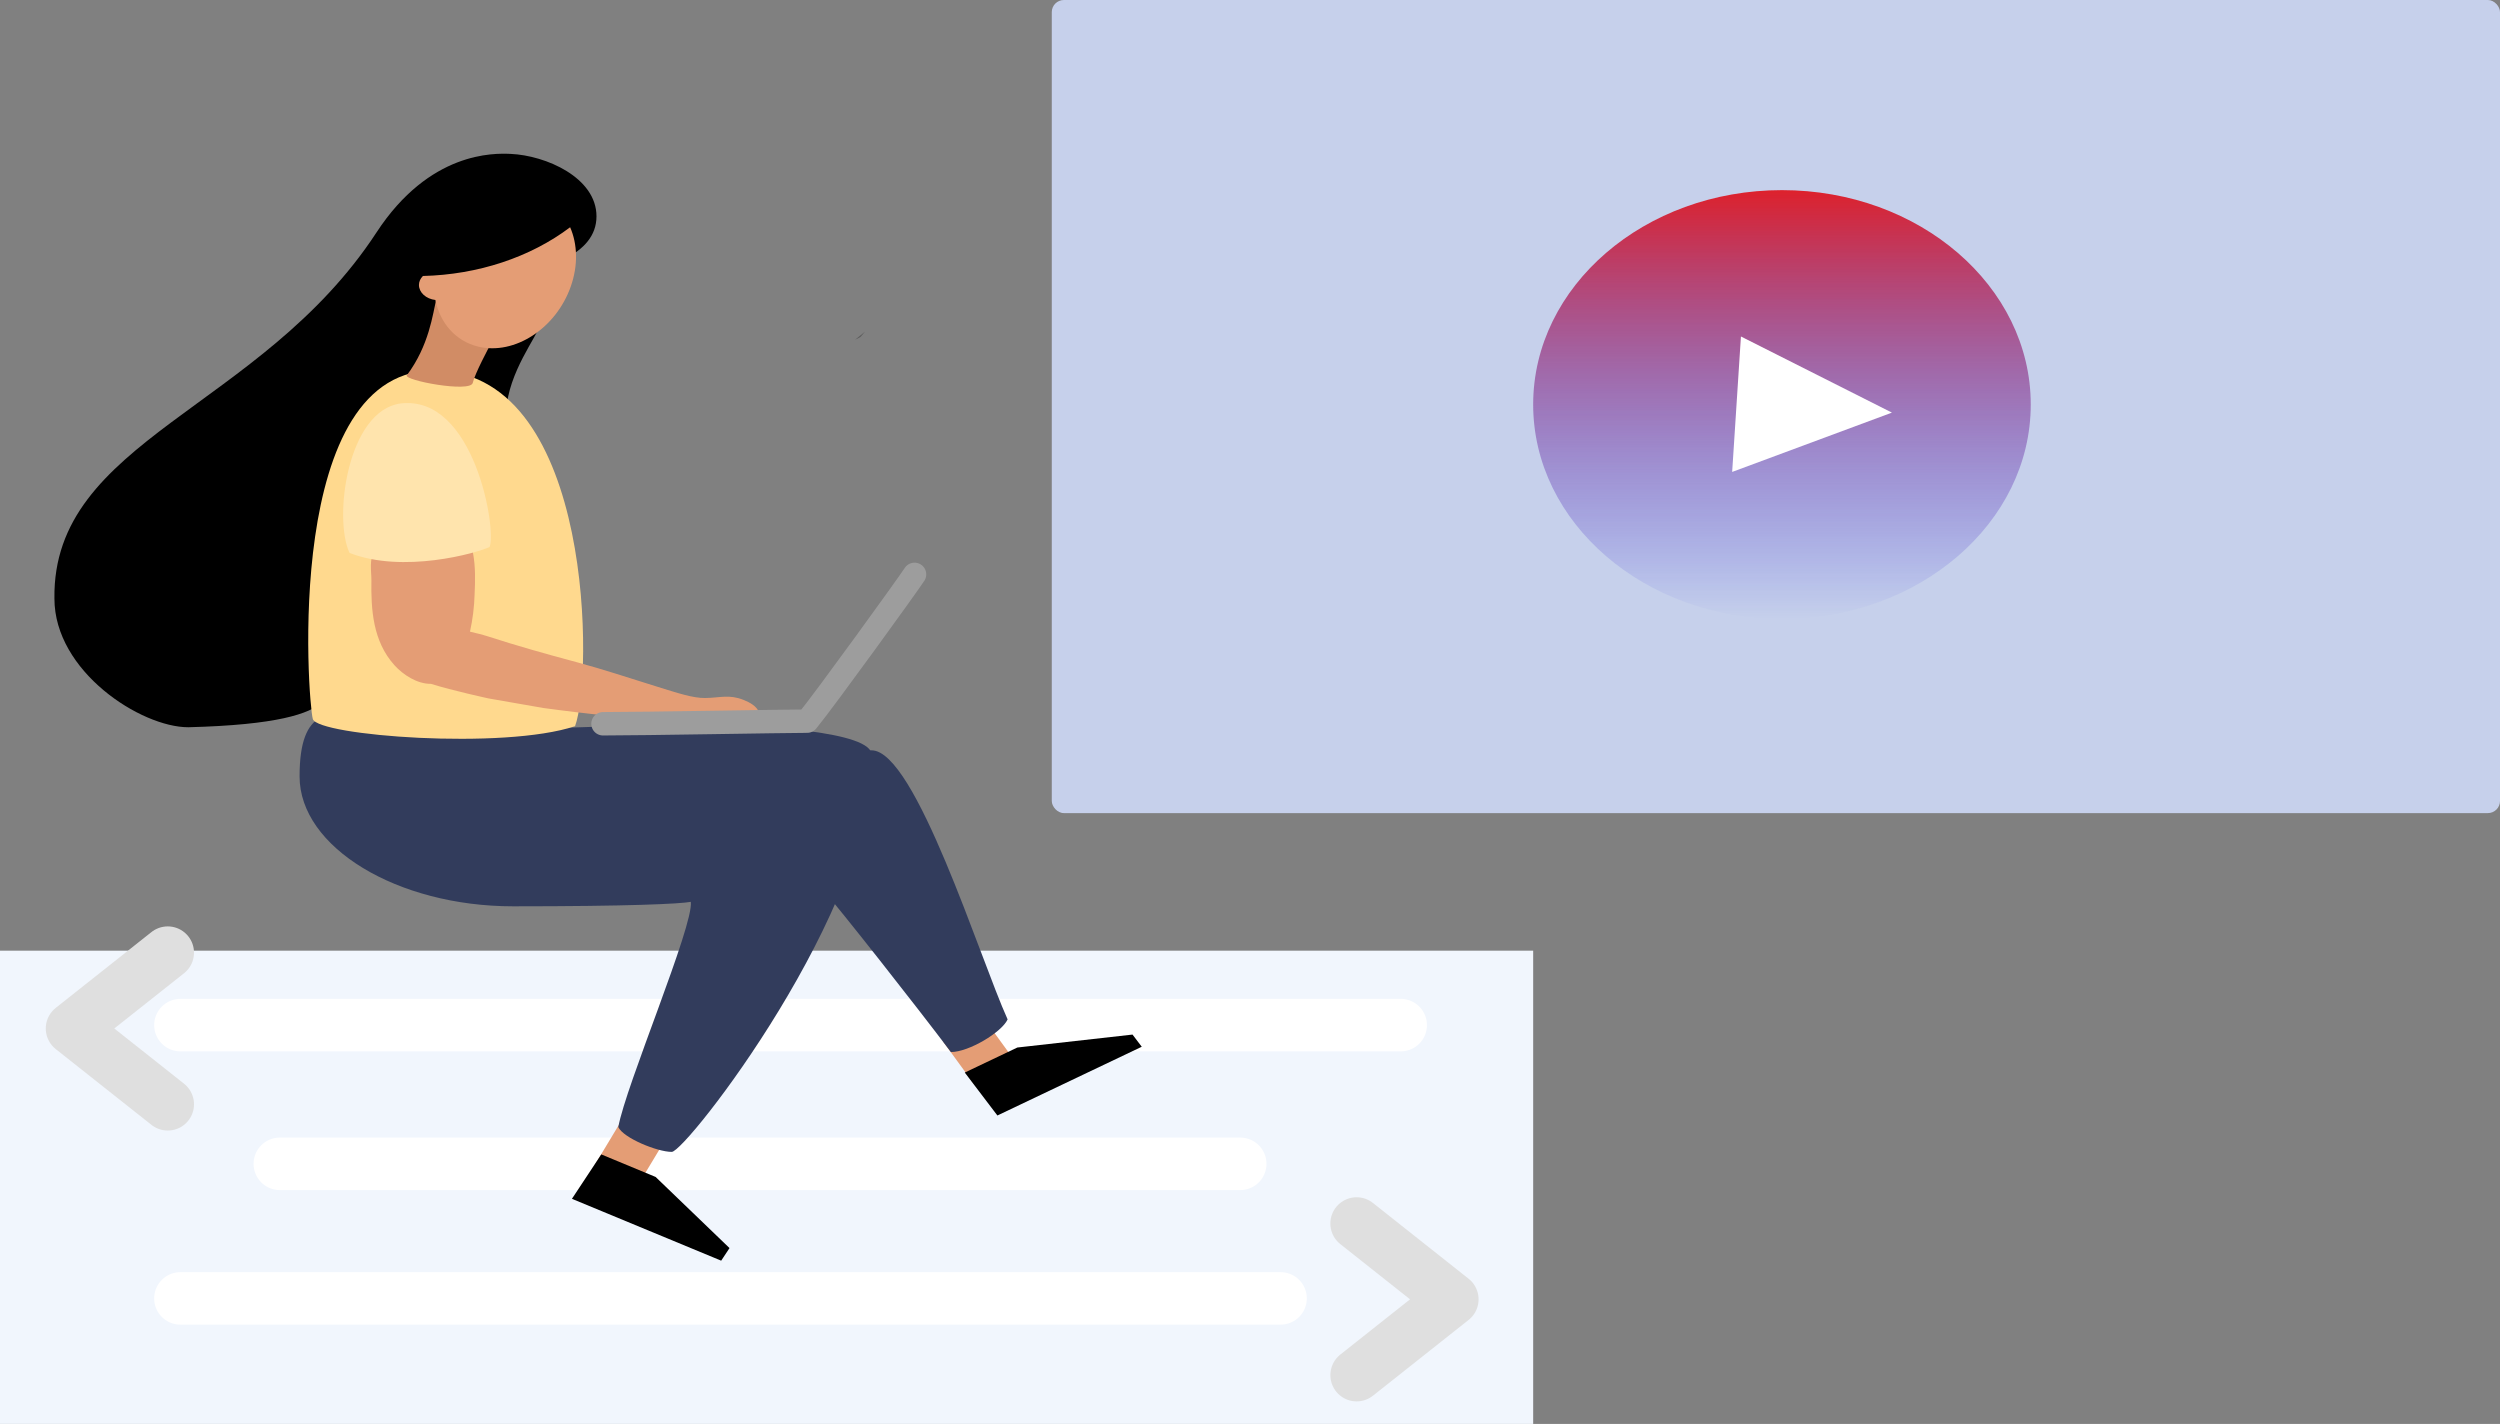 <svg width="618" height="352" viewBox="0 0 618 352" fill="none" xmlns="http://www.w3.org/2000/svg">
<rect x="0" y="0" width="618" height="352" fill="#808080" stroke="none"/>
<rect x="260" width="358" height="201" rx="3" fill="#C6D0EB"/>
<ellipse cx="440.5" cy="100" rx="61.5" ry="53" fill="url(#paint0_linear)"/>
<path d="M467.683 101.999L428.191 116.663L430.359 83.179L467.683 101.999Z" fill="white"/>
<path d="M126.185 38.041C134.934 38.41 147.451 43.903 147.451 53.478C147.451 63.053 134.849 66.812 123.527 68.374C131.207 75.626 134.357 77.028 133.57 80.147C132.782 83.266 125.694 91.845 125.112 101.671C124.531 111.497 90.849 165.536 84.453 167.097C78.057 168.659 90.669 178.653 46.553 179.775C34.792 179.775 13.453 165.958 13.453 147.955C12.924 108.713 64.419 101.265 93.053 57.484C106.194 37.388 122.126 37.865 126.185 38.041Z" fill="black"/>
<path d="M0 235H379V352H0V235Z" fill="#F1F6FD"/>
<path d="M44.597 253.407H346.254" stroke="white" stroke-width="12.98" stroke-linecap="round" stroke-linejoin="round"/>
<path d="M233.167 257.531L243.86 252.641L251.435 263.04L240.742 267.926L233.167 257.531Z" fill="#E49D75"/>
<path d="M69.171 287.7H306.583" stroke="white" stroke-width="12.98" stroke-linecap="round" stroke-linejoin="round"/>
<path d="M153.519 277.179L164.656 281.42L158.149 292.226L147.006 288.01L153.519 277.179Z" fill="#E49D75"/>
<path d="M215.459 185.481C226.295 185.481 242.232 236.915 249.083 251.996C247.65 255.152 239.521 260.068 235.059 260.068C226.454 248.646 207.176 224.162 203.751 220.377C201.007 217.363 204.623 185.481 215.459 185.481Z" fill="#323C5C"/>
<path opacity="0.27" d="M211.373 83.987C213.223 83.07 212.351 83.685 213.81 81.994L211.373 83.987Z" fill="black"/>
<path d="M91.187 176.032C81.794 176.032 74.056 174.428 74.056 191.941C74.056 209.454 98.191 224.041 126.835 224.041C155.48 224.041 168.155 223.438 170.767 222.936C171.538 228.726 154.655 268.404 152.842 278.619C154.137 281.349 162.515 284.749 166.057 284.749C169.598 284.749 216.717 224.129 215.491 186.67C215.655 180.809 188.432 179.188 171.232 179.188C154.031 179.188 117.421 180.759 112.791 180.759" fill="#323C5C"/>
<path d="M77.333 177.752C76.138 173.855 69.7 90.091 108.324 91.585C146.948 93.08 146.552 167.725 142.154 179.507C124.526 185.418 78.591 181.868 77.333 177.752Z" fill="#FFD98E"/>
<path d="M121.354 84.941C120.746 86.084 117.469 92.171 116.861 94.658C116.253 97.145 99.65 94.001 100.58 92.758C106.078 85.406 106.976 77.685 107.87 73.821C108.689 70.287 125.377 77.371 121.354 84.941Z" fill="#D18C65"/>
<path d="M116.586 134.152L92.757 136.161C91.134 137.744 91.837 141.487 91.811 143.413C91.705 150.53 92.107 158.485 97.541 164.481C99.655 166.813 103.118 169.086 106.527 169.048C111.866 170.723 120.773 172.653 120.773 172.653L134.289 175.014C134.289 175.014 157.092 178.217 168.351 178.008C172.099 177.933 175.91 177.589 179.652 177.673C181.825 177.719 185.271 178.255 187.301 177.673C187.893 177.501 187.75 176.467 187.608 176.061C187.121 174.642 185.409 173.645 183.833 173.026C180.176 171.585 178.104 172.498 174.351 172.548C171.279 172.59 167.616 171.351 162.288 169.697C156.003 167.746 148.835 165.364 142.429 163.656C135.129 161.709 127.681 159.607 120.556 157.296C119.15 156.84 117.654 156.509 116.179 156.145C116.853 153.102 117.235 150.023 117.321 146.934C117.485 143.585 117.553 140.068 116.935 136.769C116.776 135.919 117.035 134.939 116.586 134.152Z" fill="#E49D75"/>
<path d="M86.414 136.681C82.36 128.148 85.885 101.479 99.047 99.733C117.358 97.581 122.834 131.275 121.021 135.215C117.781 136.756 99.629 141.851 86.414 136.681Z" fill="#FFE4AD"/>
<path d="M140.938 56.174C131.098 63.608 118.137 67.899 104.545 68.223C103.912 68.856 103.565 69.639 103.562 70.447C103.567 71.348 103.98 72.217 104.726 72.898C105.472 73.579 106.501 74.025 107.626 74.156C108.805 79.862 112.616 84.334 118.23 85.686C127.216 87.855 137.476 81.177 141.113 70.769C142.952 65.51 142.746 60.315 140.938 56.174Z" fill="#E49D75"/>
<path d="M154.941 178.565C164.455 178.565 198.814 178.347 205.12 178.347L154.941 178.565Z" fill="#FFC88E"/>
<path d="M149.063 178.916C159.106 178.916 193.771 178.267 199.522 178.267C203.983 172.825 224.704 144.154 226.073 141.985" stroke="#9D9D9D" stroke-width="5.79" stroke-linecap="round" stroke-linejoin="round"/>
<path d="M148.635 285.368L141.382 296.346L178.278 311.636L180.334 308.525L162.066 290.941L148.635 285.368Z" fill="black"/>
<path d="M238.495 265.134L246.556 275.751L282.241 258.757L279.958 255.747L251.488 258.946L238.495 265.134Z" fill="black"/>
<path d="M41.468 272.98L17.803 254.24L41.468 235.496" stroke="#DFDFDF" stroke-width="12.98" stroke-linecap="round" stroke-linejoin="round"/>
<path d="M335.359 339.934L359.014 321.194L335.354 302.454" stroke="#DFDFDF" stroke-width="12.98" stroke-linecap="round" stroke-linejoin="round"/>
<path d="M44.597 320.964H316.552" stroke="white" stroke-width="12.98" stroke-linecap="round" stroke-linejoin="round"/>
<defs>
<linearGradient id="paint0_linear" x1="440.5" y1="47" x2="440.5" y2="153" gradientUnits="userSpaceOnUse">
<stop stop-color="#DD212C"/>
<stop offset="1" stop-color="#0F18E3" stop-opacity="0"/>
</linearGradient>
</defs>
</svg>
